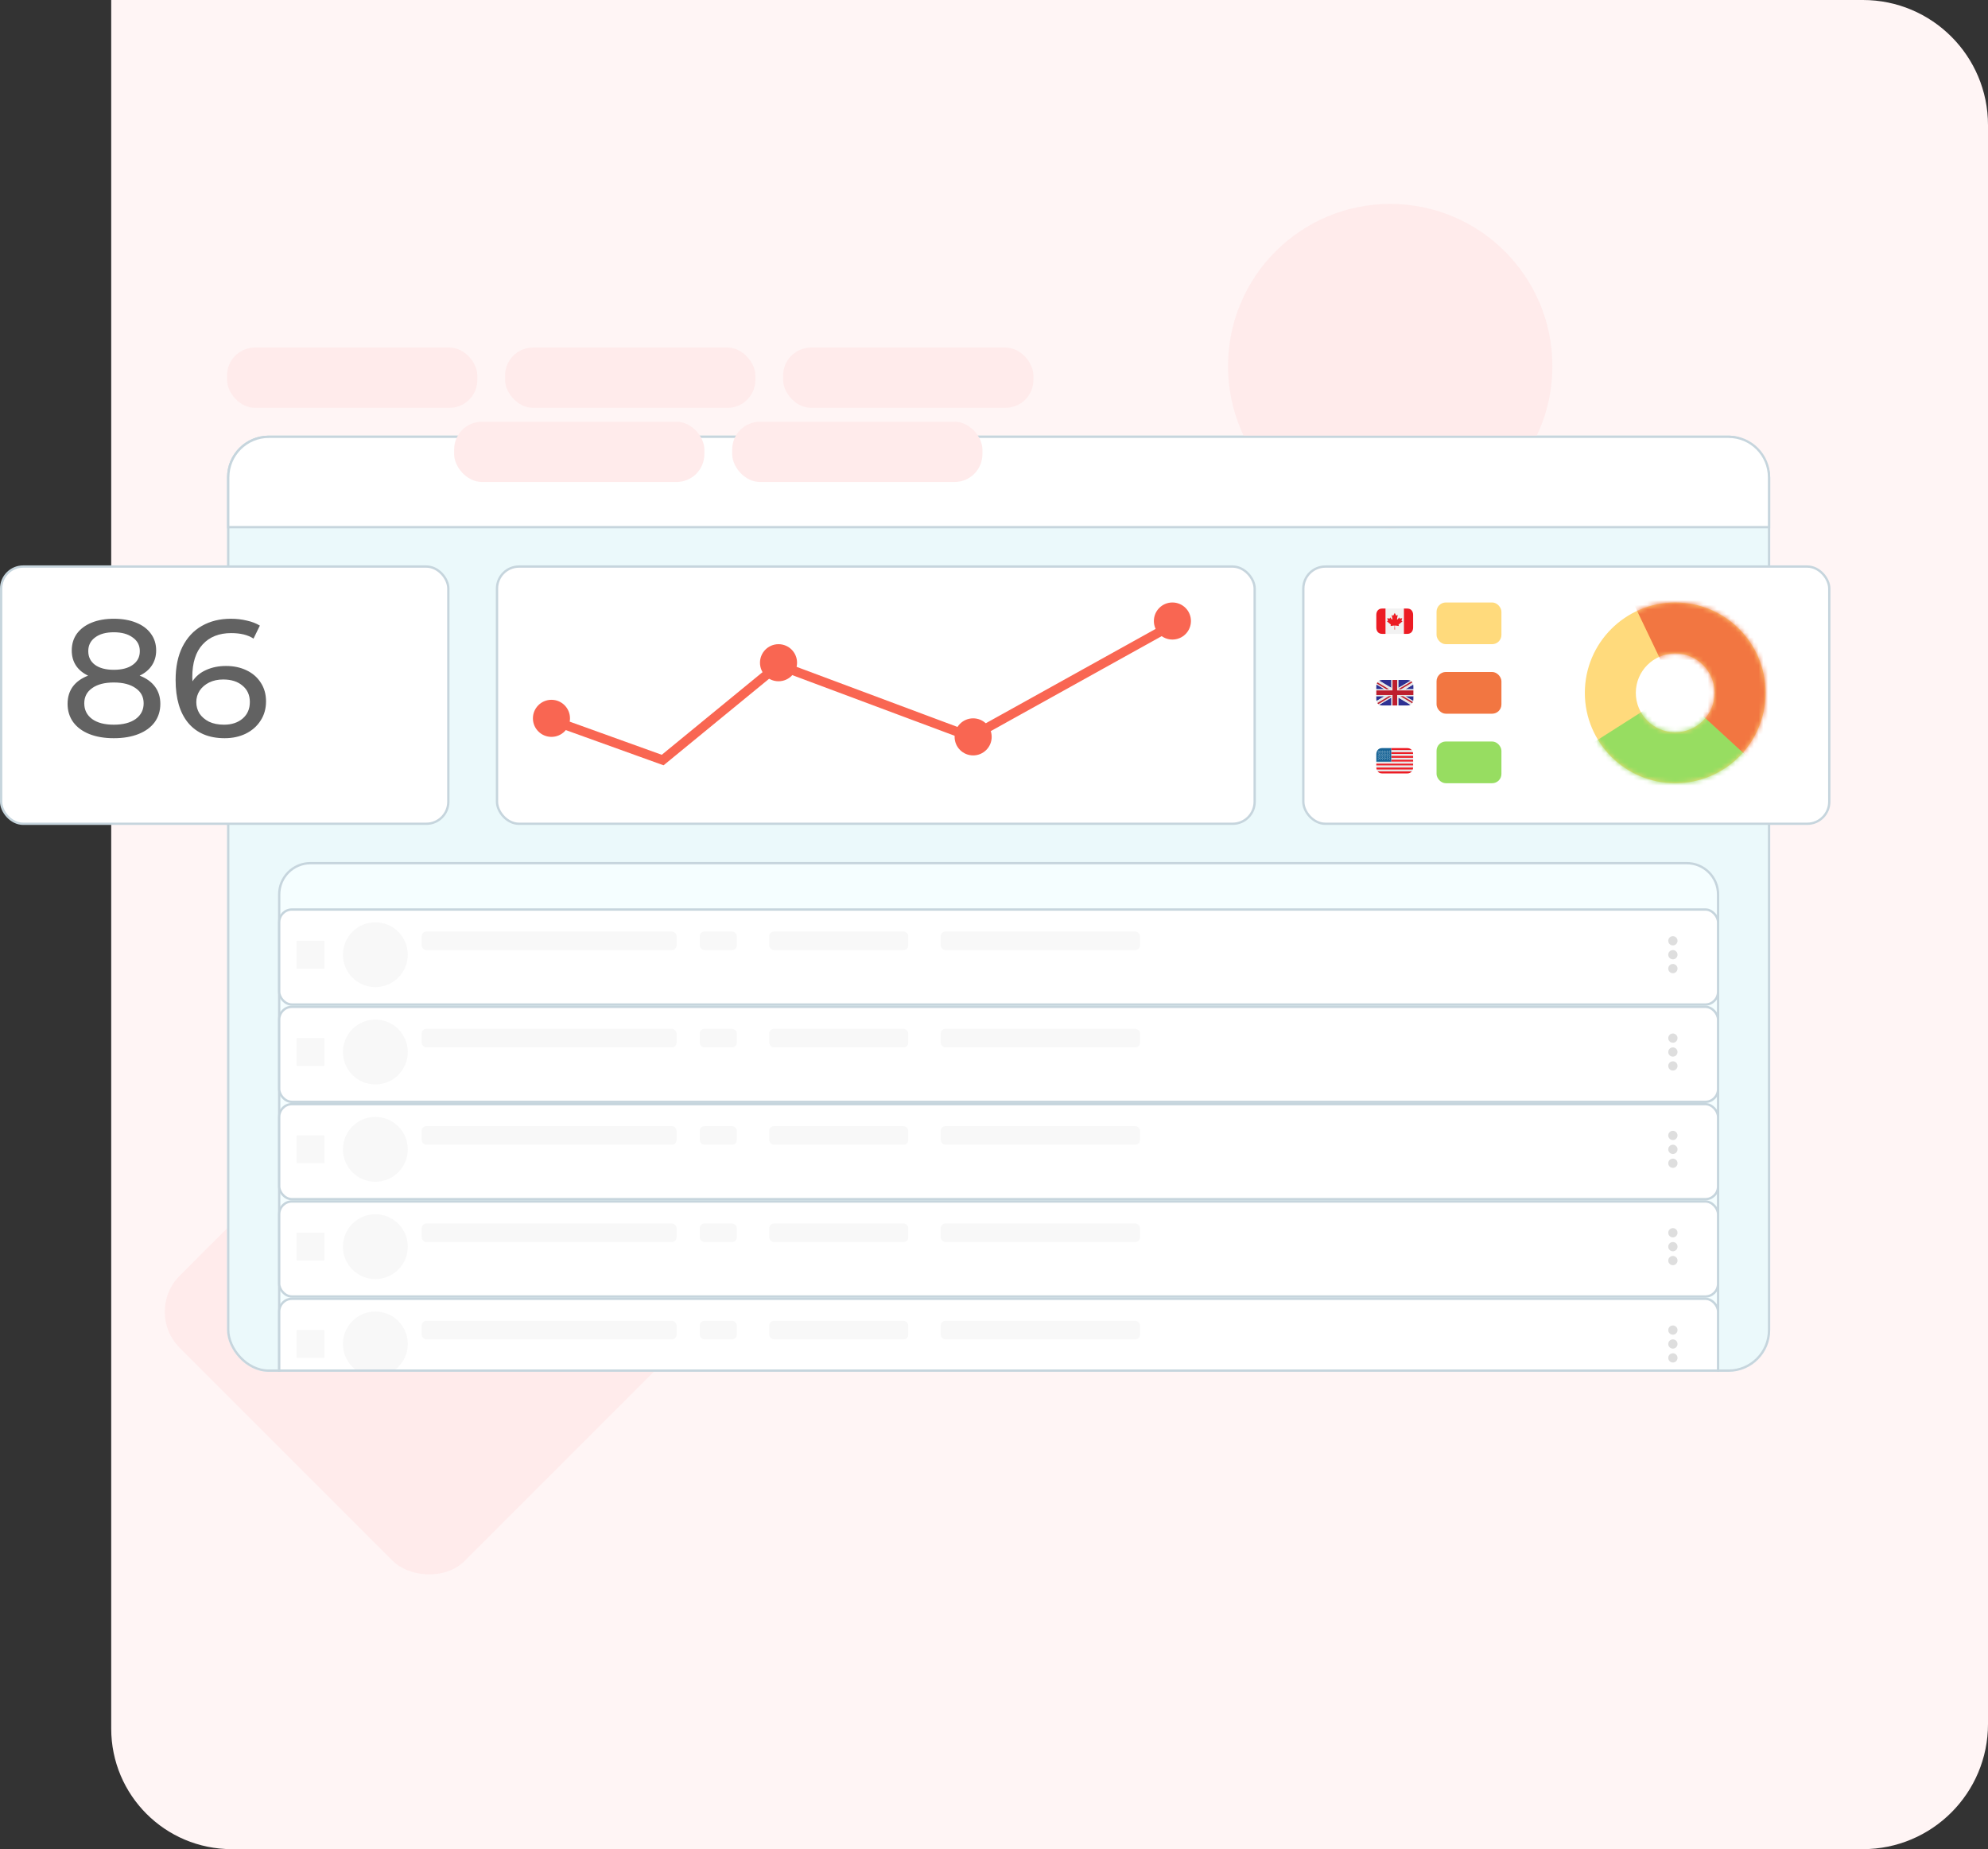 <svg width="429" height="399" viewBox="0 0 429 399" fill="none" xmlns="http://www.w3.org/2000/svg">
<rect x="0" y="0" width="429" height="399" fill="#333333" stroke="none"/>
<path d="M24 0H402C416.912 0 429 12.088 429 27V372C429 386.912 416.912 399 402 399H50C35.641 399 24 387.359 24 373V0Z" fill="#FFF5F5"/>
<rect x="31" y="283.05" width="92" height="87" rx="11" transform="rotate(-44.996 31 283.05)" fill="#FFEBEB"/>
<g clip-path="url(#clip0_1_3121)">
<rect x="49" y="94" width="333" height="202" rx="9" fill="#EBF9FB"/>
<path d="M67 186.25H364C367.728 186.25 370.75 189.272 370.75 193V295.75H60.25V193C60.25 189.272 63.272 186.25 67 186.25Z" fill="#F5FEFF" stroke="#C6D5DD" stroke-width="0.5"/>
<rect x="60.25" y="196.25" width="310.5" height="20.5" rx="2.75" fill="white" stroke="#C6D5DD" stroke-width="0.5"/>
<circle cx="81" cy="206" r="7" fill="#F8F8F8"/>
<rect x="64" y="203" width="6" height="6" fill="#F8F8F8"/>
<rect x="91" y="201" width="55" height="4" rx="1" fill="#F8F8F8"/>
<rect x="151" y="201" width="8" height="4" rx="1" fill="#F8F8F8"/>
<rect x="166" y="201" width="30" height="4" rx="1" fill="#F8F8F8"/>
<rect x="203" y="201" width="43" height="4" rx="1" fill="#F8F8F8"/>
<circle cx="361" cy="203" r="1" fill="#DEDEDE"/>
<circle cx="361" cy="206" r="1" fill="#DEDEDE"/>
<circle cx="361" cy="209" r="1" fill="#DEDEDE"/>
<rect x="60.25" y="217.25" width="310.5" height="20.5" rx="2.75" fill="white" stroke="#C6D5DD" stroke-width="0.5"/>
<circle cx="81" cy="227" r="7" fill="#F8F8F8"/>
<rect x="64" y="224" width="6" height="6" fill="#F8F8F8"/>
<rect x="91" y="222" width="55" height="4" rx="1" fill="#F8F8F8"/>
<rect x="151" y="222" width="8" height="4" rx="1" fill="#F8F8F8"/>
<rect x="166" y="222" width="30" height="4" rx="1" fill="#F8F8F8"/>
<rect x="203" y="222" width="43" height="4" rx="1" fill="#F8F8F8"/>
<circle cx="361" cy="224" r="1" fill="#DEDEDE"/>
<circle cx="361" cy="227" r="1" fill="#DEDEDE"/>
<circle cx="361" cy="230" r="1" fill="#DEDEDE"/>
<rect x="60.25" y="238.25" width="310.5" height="20.5" rx="2.75" fill="white" stroke="#C6D5DD" stroke-width="0.5"/>
<circle cx="81" cy="248" r="7" fill="#F8F8F8"/>
<rect x="64" y="245" width="6" height="6" fill="#F8F8F8"/>
<rect x="91" y="243" width="55" height="4" rx="1" fill="#F8F8F8"/>
<rect x="151" y="243" width="8" height="4" rx="1" fill="#F8F8F8"/>
<rect x="166" y="243" width="30" height="4" rx="1" fill="#F8F8F8"/>
<rect x="203" y="243" width="43" height="4" rx="1" fill="#F8F8F8"/>
<circle cx="361" cy="245" r="1" fill="#DEDEDE"/>
<circle cx="361" cy="248" r="1" fill="#DEDEDE"/>
<circle cx="361" cy="251" r="1" fill="#DEDEDE"/>
<rect x="60.25" y="259.25" width="310.5" height="20.5" rx="2.75" fill="white" stroke="#C6D5DD" stroke-width="0.5"/>
<circle cx="81" cy="269" r="7" fill="#F8F8F8"/>
<rect x="64" y="266" width="6" height="6" fill="#F8F8F8"/>
<rect x="91" y="264" width="55" height="4" rx="1" fill="#F8F8F8"/>
<rect x="151" y="264" width="8" height="4" rx="1" fill="#F8F8F8"/>
<rect x="166" y="264" width="30" height="4" rx="1" fill="#F8F8F8"/>
<rect x="203" y="264" width="43" height="4" rx="1" fill="#F8F8F8"/>
<circle cx="361" cy="266" r="1" fill="#DEDEDE"/>
<circle cx="361" cy="269" r="1" fill="#DEDEDE"/>
<circle cx="361" cy="272" r="1" fill="#DEDEDE"/>
<rect x="60.25" y="280.25" width="310.5" height="20.5" rx="2.75" fill="white" stroke="#C6D5DD" stroke-width="0.5"/>
<circle cx="81" cy="290" r="7" fill="#F8F8F8"/>
<rect x="64" y="287" width="6" height="6" fill="#F8F8F8"/>
<rect x="91" y="285" width="55" height="4" rx="1" fill="#F8F8F8"/>
<rect x="151" y="285" width="8" height="4" rx="1" fill="#F8F8F8"/>
<rect x="166" y="285" width="30" height="4" rx="1" fill="#F8F8F8"/>
<rect x="203" y="285" width="43" height="4" rx="1" fill="#F8F8F8"/>
<circle cx="361" cy="287" r="1" fill="#DEDEDE"/>
<circle cx="361" cy="290" r="1" fill="#DEDEDE"/>
<circle cx="361" cy="293" r="1" fill="#DEDEDE"/>
</g>
<rect x="49.25" y="94.25" width="332.5" height="201.5" rx="8.75" stroke="#C6D5DD" stroke-width="0.5"/>
<circle cx="300" cy="79" r="35" fill="#FFEBEB"/>
<path d="M58 94.25H373C377.832 94.25 381.75 98.168 381.75 103V113.75H49.25V103C49.25 98.168 53.167 94.25 58 94.25Z" fill="white" stroke="#C6D5DD" stroke-width="0.5"/>
<rect x="0.25" y="122.25" width="96.5" height="55.5" rx="4.75" fill="white" stroke="#C6D5DD" stroke-width="0.5"/>
<rect x="107.25" y="122.25" width="163.5" height="55.5" rx="4.75" fill="white" stroke="#C6D5DD" stroke-width="0.5"/>
<rect x="281.25" y="122.25" width="113.5" height="55.5" rx="4.75" fill="white" stroke="#C6D5DD" stroke-width="0.5"/>
<rect x="49" y="75" width="54" height="13" rx="6" fill="#FFEBEB"/>
<rect x="109" y="75" width="54" height="13" rx="6" fill="#FFEBEB"/>
<rect x="169" y="75" width="54" height="13" rx="6" fill="#FFEBEB"/>
<rect x="98" y="91" width="54" height="13" rx="6" fill="#FFEBEB"/>
<path d="M118 155L143 164L168 143.5L209.5 159L254.5 134" stroke="#F96652" stroke-width="2" stroke-linecap="round"/>
<circle cx="119" cy="155" r="4" fill="#F96652"/>
<circle cx="168" cy="143" r="4" fill="#F96652"/>
<circle cx="210" cy="159" r="4" fill="#F96652"/>
<circle cx="253" cy="134" r="4" fill="#F96652"/>
<path d="M30.136 145.788C31.576 146.34 32.68 147.132 33.448 148.164C34.216 149.196 34.6 150.432 34.6 151.872C34.6 153.384 34.192 154.704 33.376 155.832C32.56 156.936 31.396 157.788 29.884 158.388C28.372 158.988 26.596 159.288 24.556 159.288C22.54 159.288 20.776 158.988 19.264 158.388C17.776 157.788 16.624 156.936 15.808 155.832C14.992 154.704 14.584 153.384 14.584 151.872C14.584 150.432 14.956 149.196 15.7 148.164C16.468 147.132 17.572 146.34 19.012 145.788C17.86 145.236 16.984 144.504 16.384 143.592C15.784 142.68 15.484 141.6 15.484 140.352C15.484 138.96 15.856 137.748 16.6 136.716C17.368 135.684 18.436 134.892 19.804 134.34C21.172 133.788 22.756 133.512 24.556 133.512C26.38 133.512 27.976 133.788 29.344 134.34C30.736 134.892 31.804 135.684 32.548 136.716C33.316 137.748 33.7 138.96 33.7 140.352C33.7 141.576 33.388 142.656 32.764 143.592C32.164 144.504 31.288 145.236 30.136 145.788ZM24.556 136.428C22.852 136.428 21.508 136.8 20.524 137.544C19.54 138.264 19.048 139.248 19.048 140.496C19.048 141.744 19.528 142.728 20.488 143.448C21.472 144.168 22.828 144.528 24.556 144.528C26.308 144.528 27.676 144.168 28.66 143.448C29.668 142.728 30.172 141.744 30.172 140.496C30.172 139.248 29.656 138.264 28.624 137.544C27.616 136.8 26.26 136.428 24.556 136.428ZM24.556 156.372C26.548 156.372 28.12 155.964 29.272 155.148C30.424 154.308 31 153.18 31 151.764C31 150.372 30.424 149.28 29.272 148.488C28.12 147.672 26.548 147.264 24.556 147.264C22.564 147.264 21.004 147.672 19.876 148.488C18.748 149.28 18.184 150.372 18.184 151.764C18.184 153.18 18.748 154.308 19.876 155.148C21.004 155.964 22.564 156.372 24.556 156.372ZM48.768 143.7C50.424 143.7 51.9 144.012 53.196 144.636C54.516 145.26 55.548 146.16 56.292 147.336C57.036 148.488 57.408 149.82 57.408 151.332C57.408 152.916 57.012 154.308 56.22 155.508C55.452 156.708 54.384 157.644 53.016 158.316C51.672 158.964 50.16 159.288 48.48 159.288C45.096 159.288 42.48 158.196 40.632 156.012C38.808 153.828 37.896 150.732 37.896 146.724C37.896 143.916 38.388 141.528 39.372 139.56C40.38 137.568 41.772 136.068 43.548 135.06C45.348 134.028 47.436 133.512 49.812 133.512C51.036 133.512 52.188 133.644 53.268 133.908C54.348 134.148 55.284 134.508 56.076 134.988L54.708 137.796C53.508 137.004 51.9 136.608 49.884 136.608C47.268 136.608 45.216 137.424 43.728 139.056C42.24 140.664 41.496 143.016 41.496 146.112C41.496 146.496 41.508 146.796 41.532 147.012C42.252 145.932 43.236 145.116 44.484 144.564C45.756 143.988 47.184 143.7 48.768 143.7ZM48.336 156.372C49.992 156.372 51.336 155.928 52.368 155.04C53.4 154.152 53.916 152.964 53.916 151.476C53.916 149.988 53.388 148.812 52.332 147.948C51.3 147.06 49.908 146.616 48.156 146.616C47.028 146.616 46.02 146.832 45.132 147.264C44.268 147.696 43.584 148.284 43.08 149.028C42.6 149.772 42.36 150.6 42.36 151.512C42.36 152.4 42.588 153.216 43.044 153.96C43.524 154.68 44.208 155.268 45.096 155.724C46.008 156.156 47.088 156.372 48.336 156.372Z" fill="#626262"/>
<path fill-rule="evenodd" clip-rule="evenodd" d="M361.5 169C372.27 169 381 160.27 381 149.5C381 138.73 372.27 130 361.5 130C350.73 130 342 138.73 342 149.5C342 160.27 350.73 169 361.5 169ZM361.5 158C366.194 158 370 154.194 370 149.5C370 144.806 366.194 141 361.5 141C356.806 141 353 144.806 353 149.5C353 154.194 356.806 158 361.5 158Z" fill="#FFDA7C"/>
<mask id="mask0_1_3121" style="mask-type:alpha" maskUnits="userSpaceOnUse" x="342" y="130" width="39" height="39">
<path fill-rule="evenodd" clip-rule="evenodd" d="M361.5 169C372.27 169 381 160.27 381 149.5C381 138.73 372.27 130 361.5 130C350.73 130 342 138.73 342 149.5C342 160.27 350.73 169 361.5 169ZM361.5 158C366.194 158 370 154.194 370 149.5C370 144.806 366.194 141 361.5 141C356.806 141 353 144.806 353 149.5C353 154.194 356.806 158 361.5 158Z" fill="#C4C4C4"/>
</mask>
<g mask="url(#mask0_1_3121)">
<path d="M339.5 163L361.5 149L377 163L368.5 175.5L339.5 163Z" fill="#97DD61"/>
</g>
<mask id="mask1_1_3121" style="mask-type:alpha" maskUnits="userSpaceOnUse" x="342" y="130" width="39" height="39">
<path fill-rule="evenodd" clip-rule="evenodd" d="M361.5 169C372.27 169 381 160.27 381 149.5C381 138.73 372.27 130 361.5 130C350.73 130 342 138.73 342 149.5C342 160.27 350.73 169 361.5 169ZM361.5 158C366.194 158 370 154.194 370 149.5C370 144.806 366.194 141 361.5 141C356.806 141 353 144.806 353 149.5C353 154.194 356.806 158 361.5 158Z" fill="#C4C4C4"/>
</mask>
<g mask="url(#mask1_1_3121)">
<path d="M350.5 126L361.5 149L379.5 165.5L386.5 160.5L379.5 128.5L350.5 126Z" fill="#F27641"/>
</g>
<path d="M298.986 131.311H302.958V136.773H298.986V131.311Z" fill="#F2F2F2"/>
<path d="M298.241 131.311C297.419 131.311 297 131.923 297 132.677V135.408C297 136.162 297.419 136.773 298.241 136.773H298.986V131.311H298.241Z" fill="#EC1C24"/>
<path d="M303.703 131.311H302.958V136.773H303.703C304.525 136.773 304.944 136.162 304.944 135.408V132.677C304.944 131.923 304.525 131.311 303.703 131.311Z" fill="#EC1C24"/>
<path fill-rule="evenodd" clip-rule="evenodd" d="M302.494 133.998C302.437 133.972 302.427 133.954 302.444 133.891C302.486 133.734 302.53 133.578 302.572 133.422C302.576 133.409 302.579 133.396 302.584 133.377C302.531 133.388 302.482 133.397 302.433 133.408C302.334 133.429 302.235 133.45 302.136 133.471C302.071 133.485 302.041 133.467 302.023 133.403C302.006 133.342 301.989 133.281 301.961 133.212C301.955 133.222 301.95 133.234 301.942 133.243C301.828 133.372 301.714 133.499 301.6 133.628C301.564 133.667 301.525 133.684 301.497 133.668C301.456 133.645 301.458 133.604 301.465 133.566C301.495 133.4 301.526 133.234 301.557 133.067C301.58 132.946 301.603 132.826 301.626 132.7C301.614 132.705 301.606 132.707 301.599 132.711C301.535 132.744 301.471 132.778 301.407 132.81C301.328 132.85 301.288 132.837 301.247 132.76C301.16 132.599 301.073 132.437 300.986 132.275C300.982 132.267 300.979 132.259 300.972 132.249L300.958 132.275C300.871 132.437 300.784 132.599 300.697 132.76C300.656 132.837 300.616 132.85 300.537 132.81C300.472 132.778 300.409 132.744 300.345 132.711C300.338 132.707 300.33 132.705 300.318 132.7C300.341 132.826 300.364 132.946 300.387 133.067C300.418 133.233 300.449 133.399 300.479 133.566C300.486 133.604 300.487 133.645 300.446 133.668C300.418 133.684 300.379 133.667 300.344 133.628C300.23 133.499 300.115 133.372 300.002 133.243C299.994 133.234 299.989 133.222 299.983 133.212C299.955 133.281 299.938 133.342 299.921 133.403C299.903 133.467 299.873 133.485 299.808 133.471C299.709 133.45 299.61 133.429 299.511 133.408C299.461 133.397 299.412 133.388 299.36 133.377C299.365 133.396 299.368 133.409 299.371 133.422C299.414 133.578 299.457 133.734 299.499 133.891C299.516 133.954 299.507 133.972 299.45 133.998C299.397 134.021 299.345 134.047 299.29 134.073C299.3 134.081 299.305 134.087 299.311 134.092C299.443 134.199 299.575 134.307 299.708 134.414C299.836 134.518 299.963 134.622 300.091 134.726C300.136 134.762 300.151 134.806 300.132 134.86C300.122 134.893 300.113 134.925 300.103 134.957C300.091 134.996 300.08 135.034 300.067 135.077C300.194 135.059 300.314 135.043 300.435 135.026C300.576 135.006 300.718 134.986 300.86 134.969C300.908 134.962 300.945 134.999 300.943 135.048C300.932 135.304 300.907 135.593 300.905 135.835H301.038C301.037 135.593 301.012 135.304 301.001 135.048C300.999 134.999 301.035 134.962 301.084 134.969C301.226 134.986 301.367 135.006 301.509 135.026C301.63 135.043 301.75 135.06 301.877 135.077C301.864 135.034 301.852 134.996 301.841 134.957C301.831 134.925 301.822 134.893 301.811 134.86C301.793 134.806 301.808 134.762 301.852 134.726C301.981 134.622 302.108 134.518 302.236 134.414C302.368 134.307 302.5 134.199 302.632 134.092C302.639 134.087 302.644 134.081 302.654 134.073C302.598 134.046 302.546 134.021 302.494 133.998" fill="#EC1C24"/>
<path d="M301.75 152.223H303.75C303.997 152.223 304.207 152.167 304.381 152.07L301.75 150.5V152.223Z" fill="#2E3192"/>
<path d="M304.957 151.249C304.985 151.122 305 150.987 305 150.848V150.223H303.236L304.956 151.249" fill="#2E3192"/>
<path d="M297.044 147.693C297.014 147.826 296.999 147.962 297 148.098V148.723H298.77L297.044 147.693Z" fill="#2E3192"/>
<path d="M300.25 146.723H298.25C298.005 146.723 297.796 146.778 297.622 146.874L300.25 148.441V146.723Z" fill="#2E3192"/>
<path d="M297.63 152.076C297.802 152.169 298.008 152.223 298.25 152.223H300.25V150.513L297.63 152.076Z" fill="#2E3192"/>
<path d="M297 150.223V150.848C297 150.992 297.015 151.13 297.045 151.261L298.785 150.223H297Z" fill="#2E3192"/>
<path d="M304.389 146.88C304.213 146.78 304 146.723 303.75 146.723H301.75V148.454L304.389 146.88V146.88Z" fill="#2E3192"/>
<path d="M304.999 148.723V148.098C304.999 147.961 304.985 147.83 304.958 147.705L303.251 148.723H304.999Z" fill="#2E3192"/>
<path d="M303.251 148.723L304.958 147.705C304.88 147.347 304.689 147.05 304.389 146.88L301.75 148.454V146.723H301.5V148.973H304.999V148.723H303.251Z" fill="#E6E7E8"/>
<path d="M297 149.973V150.223H298.785L297.045 151.261C297.128 151.618 297.324 151.911 297.63 152.076L300.25 150.513V152.223H300.5V149.973H297Z" fill="#E6E7E8"/>
<path d="M304.999 149.973H301.5V152.223H301.75V150.5L304.381 152.07C304.684 151.902 304.876 151.607 304.956 151.249L303.236 150.223H304.999V149.973Z" fill="#E6E7E8"/>
<path d="M300.25 146.723V148.441L297.622 146.874C297.319 147.041 297.125 147.336 297.044 147.693L298.771 148.723H297V148.973H300.5V146.723H300.25Z" fill="#E6E7E8"/>
<path d="M301.5 148.973V146.723H300.5V148.973H297V149.973H300.5V152.223H301.5V149.973H305V148.973H301.5Z" fill="#BE1E2D"/>
<path d="M299.742 148.723L297.236 147.227C297.182 147.307 297.139 147.395 297.103 147.489L299.171 148.723H299.742" fill="#BE1E2D"/>
<path d="M304.886 151.484L302.784 150.223H302.202L304.741 151.75C304.8 151.668 304.849 151.579 304.886 151.485" fill="#BE1E2D"/>
<path d="M304.589 147.022L301.746 148.723L302.323 148.723L304.777 147.254C304.722 147.155 304.664 147.091 304.589 147.022Z" fill="#BE1E2D"/>
<path d="M297.227 151.707C297.283 151.793 297.35 151.87 297.428 151.938L300.258 150.223H299.687L297.227 151.707Z" fill="#BE1E2D"/>
<g clip-path="url(#clip1_1_3121)">
<path d="M300.227 162.26V162.68H304.94C304.933 162.545 304.919 162.374 304.868 162.26" fill="#EC1C24"/>
<path d="M304.646 161.841H300.227V162.26H304.868C304.818 162.104 304.743 161.961 304.646 161.841" fill="#E6E7E8"/>
<path d="M303.703 161.421H300.227V161.841H304.646C304.439 161.582 304.098 161.421 303.703 161.421Z" fill="#EC1C24"/>
<path d="M304.94 162.68H300.227V163.1H304.944V162.82C304.944 162.795 304.942 162.771 304.942 162.746C304.941 162.739 304.94 162.722 304.94 162.68" fill="#E6E7E8"/>
<path d="M300.227 163.519H304.944V163.1H300.227V163.519Z" fill="#EC1C24"/>
<path d="M300.227 163.939H304.944V163.519H300.227V163.939" fill="#E6E7E8"/>
<path d="M300.227 163.939H304.944V164.358H300.227V163.939Z" fill="#EC1C24"/>
<path d="M297 164.358V164.778H304.944V164.358H300.227H297Z" fill="#E6E7E8"/>
<path d="M297 164.778H304.944V165.197H297V164.778Z" fill="#EC1C24"/>
<path d="M297.001 165.455C297.001 165.455 297 165.557 297.002 165.617H304.941C304.945 165.556 304.943 165.455 304.943 165.455L304.944 165.197H297L297.001 165.455Z" fill="#E6E7E8"/>
<path d="M298.241 166.883H303.703C304.099 166.883 304.428 166.739 304.654 166.456H297.289C297.522 166.745 297.857 166.883 298.241 166.883" fill="#EC1C24"/>
<path d="M297.29 166.456H304.654C304.752 166.331 304.826 166.189 304.87 166.036H297.075C297.12 166.188 297.193 166.331 297.29 166.456" fill="#E6E7E8"/>
<path d="M297.074 166.036H304.869C304.91 165.9 304.934 165.759 304.941 165.617H297.002C297.015 165.76 297.026 165.869 297.074 166.036Z" fill="#EC1C24"/>
<path d="M300.227 161.421H298.241C297.419 161.421 297 162.033 297 162.787V164.358H300.227V161.421Z" fill="#176496"/>
</g>
<path d="M297.347 162.163L297.414 162.111L297.482 162.163L297.456 162.08L297.523 162.029H297.44L297.414 161.945L297.389 162.029H297.306L297.373 162.08L297.347 162.163Z" fill="white"/>
<path d="M297.793 162.163L297.861 162.111L297.928 162.163L297.902 162.08L297.969 162.029H297.886L297.861 161.945L297.835 162.029H297.752L297.82 162.08L297.793 162.163Z" fill="white"/>
<path d="M298.286 162.163L298.353 162.111L298.42 162.163L298.394 162.08L298.461 162.029H298.379L298.353 161.945L298.327 162.029H298.245L298.312 162.08L298.286 162.163Z" fill="white"/>
<path d="M298.774 162.163L298.841 162.111L298.909 162.163L298.883 162.08L298.95 162.029H298.867L298.841 161.945L298.816 162.029H298.733L298.8 162.08L298.774 162.163Z" fill="white"/>
<path d="M299.264 162.163L299.332 162.111L299.399 162.163L299.373 162.08L299.44 162.029H299.357L299.332 161.945L299.306 162.029H299.223L299.29 162.08L299.264 162.163Z" fill="white"/>
<path d="M297.585 162.381L297.652 162.329L297.72 162.381L297.694 162.298L297.761 162.247H297.678L297.652 162.163L297.627 162.247H297.544L297.611 162.298L297.585 162.381Z" fill="white"/>
<path d="M298.031 162.381L298.098 162.329L298.166 162.381L298.14 162.298L298.207 162.247H298.123L298.098 162.163L298.073 162.247H297.99L298.057 162.298L298.031 162.381Z" fill="white"/>
<path d="M298.523 162.381L298.59 162.329L298.658 162.381L298.632 162.298L298.699 162.247H298.616L298.59 162.163L298.565 162.247H298.482L298.549 162.298L298.523 162.381Z" fill="white"/>
<path d="M299.011 162.381L299.079 162.329L299.146 162.381L299.12 162.298L299.187 162.247H299.104L299.079 162.163L299.053 162.247H298.97L299.038 162.298L299.011 162.381Z" fill="white"/>
<path d="M299.502 162.381L299.569 162.329L299.637 162.381L299.61 162.298L299.678 162.247H299.595L299.569 162.163L299.544 162.247H299.461L299.528 162.298L299.502 162.381Z" fill="white"/>
<path d="M299.779 162.163L299.846 162.111L299.914 162.163L299.887 162.08L299.954 162.029H299.872L299.846 161.945L299.82 162.029H299.737L299.805 162.08L299.779 162.163Z" fill="white"/>
<path d="M297.341 163.906L297.408 163.855L297.476 163.906L297.45 163.824L297.517 163.773L297.434 163.773L297.408 163.689L297.383 163.773L297.3 163.773L297.367 163.824L297.341 163.906Z" fill="white"/>
<path d="M297.787 163.906L297.854 163.855L297.922 163.906L297.896 163.824L297.963 163.773L297.88 163.773L297.854 163.689L297.829 163.773L297.746 163.773L297.813 163.824L297.787 163.906Z" fill="white"/>
<path d="M298.279 163.906L298.346 163.855L298.414 163.906L298.388 163.824L298.455 163.773L298.371 163.773L298.346 163.689L298.321 163.773L298.238 163.773L298.305 163.824L298.279 163.906Z" fill="white"/>
<path d="M298.768 163.906L298.835 163.855L298.902 163.906L298.877 163.824L298.943 163.773L298.861 163.773L298.835 163.689L298.809 163.773L298.727 163.773L298.794 163.824L298.768 163.906Z" fill="white"/>
<path d="M299.258 163.906L299.325 163.855L299.393 163.906L299.367 163.824L299.434 163.773L299.351 163.773L299.325 163.689L299.3 163.773L299.217 163.773L299.284 163.824L299.258 163.906Z" fill="white"/>
<path d="M299.772 163.906L299.84 163.855L299.907 163.906L299.881 163.824L299.948 163.773L299.865 163.773L299.839 163.689L299.814 163.773L299.731 163.773L299.798 163.824L299.772 163.906Z" fill="white"/>
<path d="M297.347 162.599L297.415 162.547L297.482 162.599L297.456 162.516L297.523 162.465L297.44 162.465L297.415 162.381L297.389 162.465L297.306 162.465L297.374 162.516L297.347 162.599Z" fill="white"/>
<path d="M297.793 162.599L297.861 162.547L297.928 162.599L297.902 162.516L297.969 162.465L297.886 162.465L297.861 162.381L297.835 162.465L297.752 162.465L297.82 162.516L297.793 162.599Z" fill="white"/>
<path d="M298.286 162.599L298.353 162.547L298.42 162.599L298.394 162.516L298.461 162.465L298.379 162.465L298.353 162.381L298.327 162.465L298.245 162.465L298.312 162.516L298.286 162.599Z" fill="white"/>
<path d="M298.774 162.599L298.841 162.547L298.909 162.599L298.883 162.516L298.95 162.465L298.867 162.465L298.841 162.381L298.816 162.465L298.733 162.465L298.8 162.516L298.774 162.599Z" fill="white"/>
<path d="M299.264 162.599L299.332 162.547L299.399 162.599L299.373 162.516L299.44 162.465L299.357 162.465L299.332 162.381L299.306 162.465L299.223 162.465L299.29 162.516L299.264 162.599Z" fill="white"/>
<path d="M297.585 162.817L297.652 162.765L297.72 162.817L297.694 162.734L297.761 162.683H297.678L297.652 162.599L297.627 162.683H297.544L297.611 162.734L297.585 162.817Z" fill="white"/>
<path d="M298.031 162.817L298.098 162.765L298.166 162.817L298.14 162.734L298.207 162.683H298.123L298.098 162.599L298.073 162.683H297.99L298.057 162.734L298.031 162.817Z" fill="white"/>
<path d="M298.523 162.817L298.59 162.765L298.658 162.817L298.632 162.734L298.699 162.683H298.616L298.59 162.599L298.565 162.683H298.482L298.549 162.734L298.523 162.817Z" fill="white"/>
<path d="M299.011 162.817L299.079 162.765L299.146 162.817L299.12 162.734L299.187 162.683H299.104L299.079 162.599L299.053 162.683H298.97L299.038 162.734L299.011 162.817Z" fill="white"/>
<path d="M299.502 162.817L299.569 162.765L299.637 162.817L299.61 162.734L299.678 162.683H299.595L299.569 162.599L299.544 162.683H299.461L299.528 162.734L299.502 162.817Z" fill="white"/>
<path d="M299.779 162.599L299.846 162.547L299.914 162.599L299.887 162.516L299.954 162.465L299.872 162.465L299.846 162.381L299.82 162.465L299.737 162.465L299.805 162.516L299.779 162.599Z" fill="white"/>
<path d="M297.341 163.035L297.408 162.983L297.476 163.035L297.449 162.952L297.517 162.901L297.434 162.901L297.408 162.817L297.383 162.901L297.3 162.901L297.367 162.952L297.341 163.035Z" fill="white"/>
<path d="M297.787 163.035L297.854 162.983L297.922 163.035L297.896 162.952L297.963 162.901L297.88 162.901L297.854 162.817L297.829 162.901L297.746 162.901L297.813 162.952L297.787 163.035Z" fill="white"/>
<path d="M298.279 163.035L298.346 162.983L298.414 163.035L298.388 162.952L298.455 162.901L298.371 162.901L298.346 162.817L298.321 162.901L298.238 162.901L298.305 162.952L298.279 163.035Z" fill="white"/>
<path d="M298.768 163.035L298.835 162.983L298.902 163.035L298.877 162.952L298.943 162.901L298.861 162.901L298.835 162.817L298.809 162.901L298.727 162.901L298.794 162.952L298.768 163.035Z" fill="white"/>
<path d="M299.258 163.035L299.325 162.983L299.393 163.035L299.367 162.952L299.434 162.901L299.351 162.901L299.325 162.817L299.3 162.901L299.217 162.901L299.284 162.952L299.258 163.035Z" fill="white"/>
<path d="M297.578 163.253L297.646 163.201L297.713 163.253L297.687 163.17L297.754 163.119H297.671L297.645 163.035L297.62 163.119H297.537L297.604 163.17L297.578 163.253Z" fill="white"/>
<path d="M298.024 163.253L298.092 163.201L298.159 163.253L298.133 163.17L298.2 163.119H298.117L298.092 163.035L298.066 163.119H297.983L298.05 163.17L298.024 163.253Z" fill="white"/>
<path d="M298.517 163.253L298.584 163.201L298.651 163.253L298.625 163.17L298.692 163.119H298.609L298.584 163.035L298.558 163.119H298.475L298.542 163.17L298.517 163.253Z" fill="white"/>
<path d="M299.005 163.253L299.072 163.201L299.14 163.253L299.114 163.17L299.181 163.119H299.098L299.072 163.035L299.047 163.119H298.964L299.031 163.17L299.005 163.253Z" fill="white"/>
<path d="M299.495 163.253L299.563 163.201L299.63 163.253L299.604 163.17L299.671 163.119H299.588L299.563 163.035L299.537 163.119H299.454L299.521 163.17L299.495 163.253Z" fill="white"/>
<path d="M299.772 163.035L299.84 162.983L299.907 163.035L299.881 162.952L299.948 162.901L299.865 162.901L299.839 162.817L299.814 162.901L299.731 162.901L299.798 162.952L299.772 163.035Z" fill="white"/>
<path d="M297.341 163.471L297.408 163.42L297.476 163.471L297.449 163.388L297.517 163.337L297.434 163.337L297.408 163.253L297.383 163.337L297.3 163.337L297.367 163.388L297.341 163.471Z" fill="white"/>
<path d="M297.787 163.471L297.854 163.42L297.922 163.471L297.896 163.388L297.963 163.337L297.88 163.337L297.854 163.253L297.829 163.337L297.746 163.337L297.813 163.388L297.787 163.471Z" fill="white"/>
<path d="M298.279 163.471L298.346 163.42L298.414 163.471L298.388 163.388L298.455 163.337L298.371 163.337L298.346 163.253L298.321 163.337L298.238 163.337L298.305 163.388L298.279 163.471Z" fill="white"/>
<path d="M298.768 163.471L298.835 163.42L298.902 163.471L298.877 163.388L298.943 163.337L298.861 163.337L298.835 163.253L298.809 163.337L298.727 163.337L298.794 163.388L298.768 163.471Z" fill="white"/>
<path d="M299.258 163.471L299.325 163.42L299.393 163.471L299.367 163.388L299.434 163.337L299.351 163.337L299.325 163.253L299.3 163.337L299.217 163.337L299.284 163.388L299.258 163.471Z" fill="white"/>
<path d="M297.578 163.689L297.646 163.637L297.713 163.689L297.687 163.606L297.754 163.555H297.671L297.645 163.471L297.62 163.555H297.537L297.604 163.606L297.578 163.689Z" fill="white"/>
<path d="M298.024 163.689L298.092 163.637L298.159 163.689L298.133 163.606L298.2 163.555H298.117L298.092 163.471L298.066 163.555H297.983L298.05 163.606L298.024 163.689Z" fill="white"/>
<path d="M298.517 163.689L298.584 163.637L298.651 163.689L298.625 163.606L298.692 163.555H298.609L298.584 163.471L298.558 163.555H298.475L298.542 163.606L298.517 163.689Z" fill="white"/>
<path d="M299.005 163.689L299.072 163.637L299.14 163.689L299.114 163.606L299.181 163.555H299.098L299.072 163.471L299.047 163.555H298.964L299.031 163.606L299.005 163.689Z" fill="white"/>
<path d="M299.495 163.689L299.563 163.637L299.63 163.689L299.604 163.606L299.671 163.555H299.588L299.563 163.471L299.537 163.555H299.454L299.521 163.606L299.495 163.689Z" fill="white"/>
<path d="M299.772 163.471L299.84 163.42L299.907 163.471L299.881 163.388L299.948 163.337L299.865 163.337L299.839 163.253L299.814 163.337L299.731 163.337L299.798 163.388L299.772 163.471Z" fill="white"/>
<rect x="310" y="130" width="14" height="9" rx="2" fill="#FFDA7C"/>
<rect x="310" y="145" width="14" height="9" rx="2" fill="#F27641"/>
<rect x="310" y="160" width="14" height="9" rx="2" fill="#97DD61"/>
<rect x="158" y="91" width="54" height="13" rx="6" fill="#FFEBEB"/>
<defs>
<clipPath id="clip0_1_3121">
<rect x="49" y="94" width="333" height="202" rx="9" fill="white"/>
</clipPath>
<clipPath id="clip1_1_3121">
<rect width="7.944" height="7.944" fill="white" transform="translate(297 160.056)"/>
</clipPath>
</defs>
</svg>

